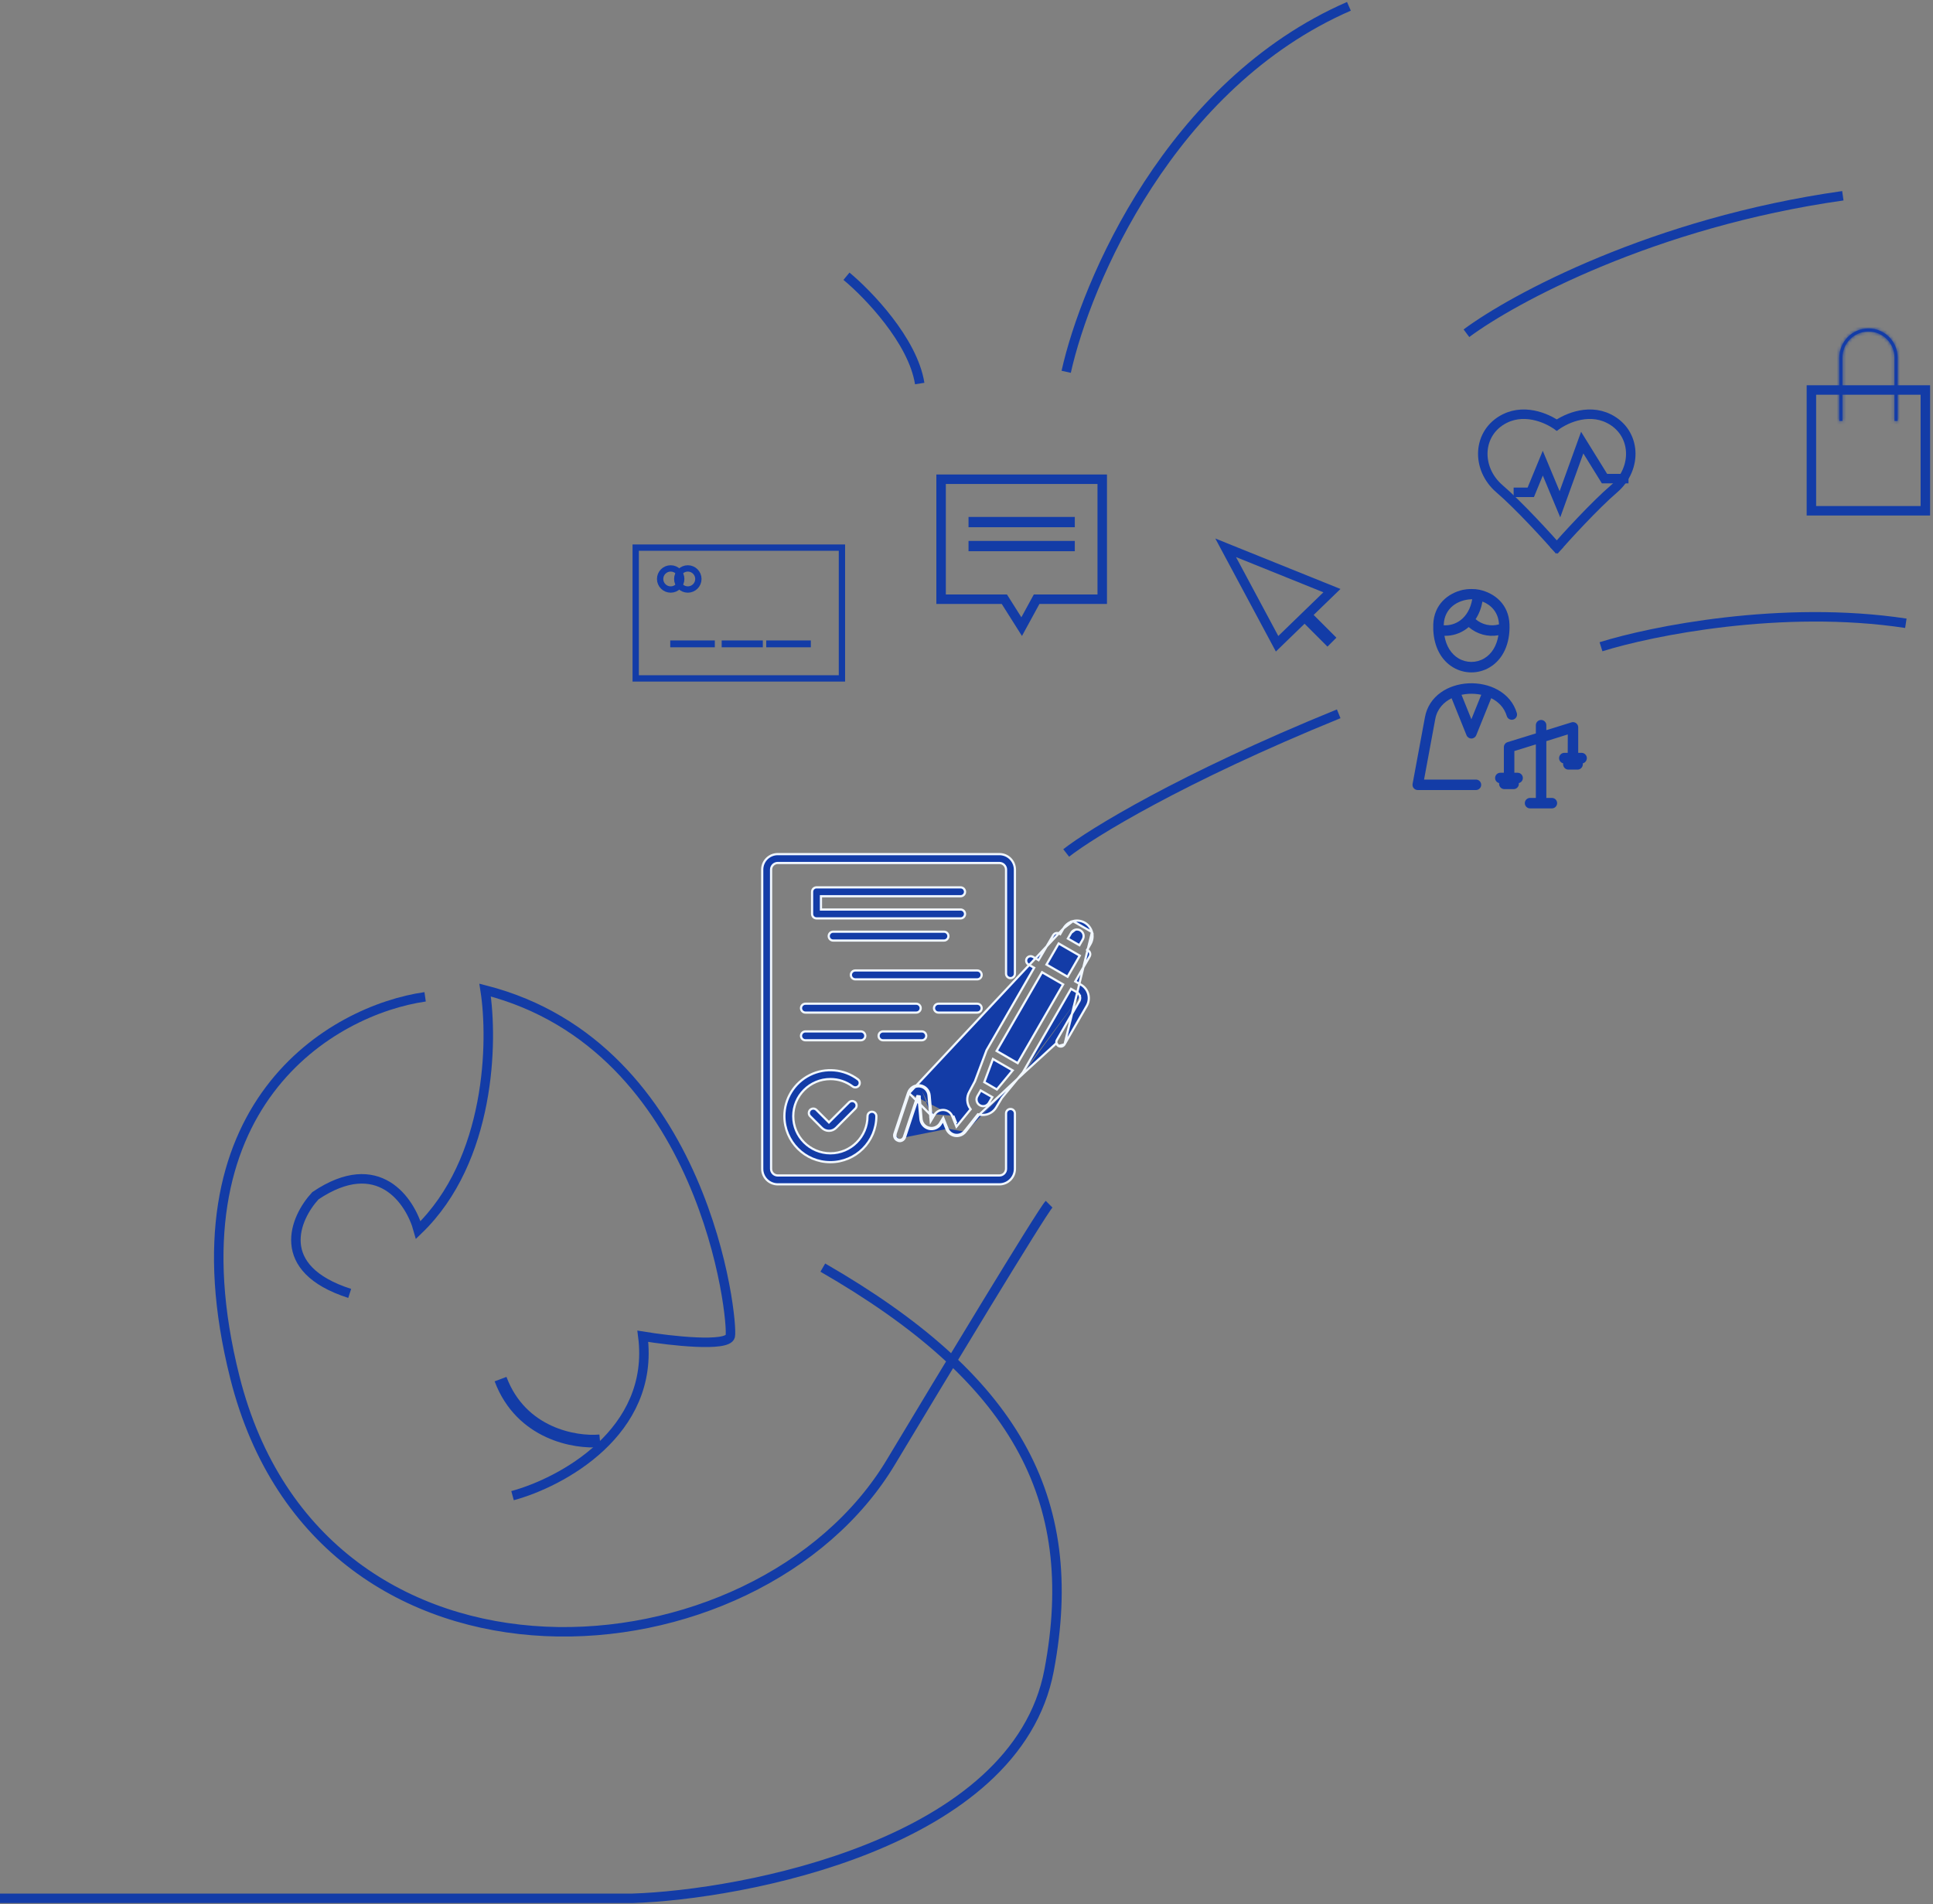 <svg width="612" height="603" viewBox="0 0 612 603" fill="none" xmlns="http://www.w3.org/2000/svg">
<rect x="0" y="0" width="612" height="603" fill="#808080" stroke="none"/>
<path d="M404.332 203.862L388.05 173.469L421.699 187.037L404.332 203.862Z" stroke="#133CA7" stroke-width="3"/>
<path d="M421.699 203.352L412.473 194.125" stroke="#133CA7" stroke-width="4"/>
<path d="M492 135.275C494.895 132.923 502.42 129.088 509.367 132.562C518.051 136.903 518.594 148.301 510.995 154.813C504.917 160.024 495.799 170.01 492 174.352" stroke="#133CA7" stroke-width="3"/>
<path d="M493.773 135.275C490.879 132.923 483.353 129.088 476.406 132.562C467.722 136.903 467.18 148.301 474.778 154.813C480.856 160.024 489.974 170.01 493.773 174.352" stroke="#133CA7" stroke-width="3"/>
<path d="M479.228 155.899H484.655L488.455 146.672L493.882 159.698L500.937 140.16L507.993 151.557H515.591" stroke="#133CA7" stroke-width="3"/>
<path d="M268 87.476C274.83 93.139 289.03 107.863 291.187 121.454M337.562 117.737C343.853 89.422 370.563 26.634 427.075 2M464.282 105.527C479.021 94.555 523.491 70.487 583.454 61.992M506.882 204.806C522.7 199.851 564.149 191.427 603.405 197.373M337.562 270.107C345.47 263.913 373.798 246.429 423.84 226.042" stroke="#133CA7" stroke-width="3"/>
<path d="M162.275 473.63C177.653 469.469 207.43 453.549 203.523 423.156C212.387 424.604 230.333 426.63 231.202 423.156C232.287 418.815 223.604 331.435 153.592 313.525C156.124 329.626 155.437 367.364 132.425 389.507C129.893 380.281 119.834 365.193 99.862 378.653C93.349 385.708 86.402 401.773 110.716 409.588" stroke="#133CA7" stroke-width="3"/>
<path d="M134.596 315.664C105.47 319.825 52.645 349.747 74.354 436.149C101.49 544.152 239.885 533.84 282.218 462.743C297.957 436.511 329.978 383.505 332.149 381.334M0 601.138H200.266C234.639 600.053 321.729 584.097 332.149 528.955C342.569 473.814 320.752 436.149 260.509 401.415" stroke="#133CA7" stroke-width="3"/>
<rect x="201.266" y="173.416" width="65.298" height="41.418" stroke="#133CA7" stroke-width="2"/>
<circle cx="212.342" cy="183.342" r="3.342" stroke="#133CA7" stroke-width="2"/>
<circle cx="217.769" cy="183.342" r="3.342" stroke="#133CA7" stroke-width="2"/>
<rect x="212.206" y="202.809" width="14.111" height="2.171" fill="#133CA7"/>
<rect x="228.488" y="202.809" width="13.025" height="2.171" fill="#133CA7"/>
<rect x="242.599" y="202.809" width="14.111" height="2.171" fill="#133CA7"/>
<path d="M297.957 151.76V150.26H296.457V151.76H297.957ZM348.974 151.76H350.474V150.26H348.974V151.76ZM297.957 189.751H296.457V191.251H297.957V189.751ZM317.981 189.751L319.249 188.95L318.808 188.251H317.981V189.751ZM323.465 198.435L322.197 199.236L323.56 201.393L324.782 199.153L323.465 198.435ZM328.202 189.751V188.251H327.312L326.885 189.033L328.202 189.751ZM348.974 189.751V191.251H350.474V189.751H348.974ZM297.957 153.26H348.974V150.26H297.957V153.26ZM299.457 189.751V151.76H296.457V189.751H299.457ZM317.981 188.251H297.957V191.251H317.981V188.251ZM324.734 197.634L319.249 188.95L316.713 190.552L322.197 199.236L324.734 197.634ZM326.885 189.033L322.149 197.716L324.782 199.153L329.519 190.469L326.885 189.033ZM348.974 188.251H328.202V191.251H348.974V188.251ZM347.474 151.76V189.751H350.474V151.76H347.474Z" fill="#133CA7"/>
<rect x="306.641" y="163.7" width="33.649" height="3.256" fill="#133CA7"/>
<rect x="306.641" y="171.298" width="33.649" height="3.256" fill="#133CA7"/>
<rect x="573.5" y="123.5" width="36.076" height="38.247" stroke="#133CA7" stroke-width="3"/>
<mask id="path-19-inside-1" fill="white">
<path fill-rule="evenodd" clip-rule="evenodd" d="M599.799 133.307V113.226C599.799 108.683 596.116 105 591.573 105C587.029 105 583.346 108.683 583.346 113.226V133.307H582.346V113.226C582.346 108.131 586.477 104 591.573 104C596.668 104 600.799 108.131 600.799 113.226V133.307H599.799Z"/>
</mask>
<path fill-rule="evenodd" clip-rule="evenodd" d="M599.799 133.307V113.226C599.799 108.683 596.116 105 591.573 105C587.029 105 583.346 108.683 583.346 113.226V133.307H582.346V113.226C582.346 108.131 586.477 104 591.573 104C596.668 104 600.799 108.131 600.799 113.226V133.307H599.799Z" fill="#133CA7"/>
<path d="M599.799 133.307H594.799V138.307H599.799V133.307ZM583.346 133.307V138.307H588.346V133.307H583.346ZM582.346 133.307H577.346V138.307H582.346V133.307ZM600.799 133.307V138.307H605.799V133.307H600.799ZM604.799 133.307V113.226H594.799V133.307H604.799ZM604.799 113.226C604.799 105.922 598.877 100 591.573 100V110C593.355 110 594.799 111.444 594.799 113.226H604.799ZM591.573 100C584.268 100 578.346 105.922 578.346 113.226H588.346C588.346 111.444 589.791 110 591.573 110V100ZM578.346 113.226V133.307H588.346V113.226H578.346ZM582.346 138.307H583.346V128.307H582.346V138.307ZM577.346 113.226V133.307H587.346V113.226H577.346ZM591.573 99C583.716 99 577.346 105.369 577.346 113.226H587.346C587.346 110.892 589.239 109 591.573 109V99ZM605.799 113.226C605.799 105.369 599.43 99 591.573 99V109C593.907 109 595.799 110.892 595.799 113.226H605.799ZM605.799 133.307V113.226H595.799V133.307H605.799ZM599.799 138.307H600.799V128.307H599.799V138.307Z" fill="#133CA7" mask="url(#path-19-inside-1)"/>
<path d="M189.955 456.263C182.175 456.986 164.989 454.092 158.476 436.725" stroke="#133CA7" stroke-width="4"/>
<path d="M453.791 199.589C454.052 204.87 456.289 209.093 460.079 211.345C461.858 212.402 463.853 212.931 465.848 212.931C467.843 212.931 469.838 212.402 471.617 211.345C475.85 208.831 478.145 203.856 477.915 197.697C477.678 191.364 473.206 187.81 468.438 186.765C468.386 186.749 467.8 186.654 467.171 186.571C466.708 186.51 465.108 186.505 464.32 186.603C463.874 186.659 463.425 186.726 463.102 186.8C458.393 187.888 454.015 191.433 453.781 197.697C453.759 198.295 453.76 198.881 453.785 199.454C453.785 199.5 453.787 199.545 453.791 199.589ZM469.921 208.491C467.409 209.983 464.287 209.983 461.774 208.491C459.42 207.092 457.873 204.571 457.316 201.342C459.808 201.402 462.275 200.631 464.323 199.113C464.554 198.942 464.778 198.762 464.996 198.575C467.623 200.836 471.073 201.773 474.408 201.169C473.877 204.481 472.318 207.067 469.921 208.491ZM469.36 190.49C472.162 191.591 474.413 193.953 474.593 197.72C472.018 198.457 469.251 197.839 467.183 196.076C468.238 194.481 468.977 192.592 469.36 190.49ZM457.099 197.822C457.298 192.486 461.627 189.935 465.848 189.765C465.937 189.769 466.025 189.774 466.114 189.779C465.613 192.662 464.304 194.995 462.346 196.446C460.815 197.581 458.953 198.124 457.093 198.01C457.095 197.947 457.096 197.885 457.099 197.822ZM501.118 241.733C501.13 241.813 501.137 241.928 501.137 242.012C501.137 242.928 500.393 243.712 499.477 243.712H496.546C495.629 243.712 494.886 242.923 494.886 242.006C494.886 241.922 494.892 241.793 494.904 241.712C494.167 241.542 493.618 240.871 493.618 240.083C493.618 239.166 494.361 238.4 495.278 238.4H496.351L496.37 232.572L489.58 234.699V252.676H491.336C492.253 252.676 492.996 253.419 492.996 254.336C492.996 255.253 492.253 255.996 491.336 255.996H487.906C487.898 255.996 487.89 255.996 487.882 255.996C487.874 255.996 487.866 255.996 487.859 255.996H484.427C483.51 255.996 482.767 255.253 482.767 254.336C482.767 253.42 483.51 252.676 484.427 252.676H486.26V235.726L479.454 237.83V244.708H480.486C481.402 244.708 482.146 245.451 482.146 246.367C482.146 247.156 481.596 247.815 480.859 247.985C480.871 248.065 480.878 248.148 480.878 248.232C480.878 249.149 480.135 249.892 479.218 249.892L476.287 249.893C475.37 249.893 474.626 249.15 474.626 248.233C474.626 248.149 474.632 248.066 474.645 247.985C473.908 247.816 473.358 247.156 473.358 246.367C473.358 245.451 474.101 244.708 475.018 244.708H476.134V236.605C476.134 235.877 476.606 235.234 477.302 235.019L486.26 232.25V229.651C486.26 228.734 487.003 227.991 487.92 227.991C488.837 227.991 489.58 228.734 489.58 229.651V231.224L497.518 228.762C497.682 228.709 497.835 228.678 498.011 228.678C498.832 228.678 499.53 229.273 499.652 230.085C499.667 230.18 499.673 230.264 499.671 230.358L499.671 238.4H500.745C501.661 238.4 502.405 239.166 502.405 240.083C502.405 240.872 501.855 241.563 501.118 241.733ZM459.583 221.111L464.308 232.829C464.562 233.457 465.171 233.868 465.848 233.868C466.525 233.868 467.134 233.457 467.387 232.829L472.122 221.091C474.401 222.222 476.26 224.07 477.053 226.743C477.314 227.621 478.237 228.122 479.117 227.862C479.996 227.601 480.497 226.677 480.236 225.798C479.304 222.658 477.203 220.108 474.16 218.424C471.482 216.942 468.181 216.222 464.866 216.396C461.647 216.566 458.57 217.583 456.202 219.261C453.49 221.182 451.742 223.894 451.148 227.103L447.235 248.224C447.145 248.709 447.276 249.209 447.591 249.588C447.907 249.967 448.374 250.186 448.867 250.186L467.292 250.186C468.208 250.186 468.952 249.443 468.952 248.526C468.952 247.609 468.208 246.866 467.292 246.866L450.863 246.866L454.412 227.708C455.014 224.457 457.1 222.346 459.583 221.111ZM465.041 219.712C466.331 219.644 467.672 219.74 468.976 220.015L465.848 227.77L462.724 220.023C463.51 219.853 464.292 219.751 465.041 219.712Z" fill="#133CA7"/>
<g clip-path="url(#clip0)">
<path d="M345.729 295.168L345.728 295.165C345.39 293.907 344.565 292.835 343.436 292.185L343.435 292.184C342.305 291.531 340.962 291.354 339.701 291.693L345.729 295.168ZM345.729 295.168C346.087 296.45 345.909 297.82 345.238 298.968L345.237 298.97L344.36 300.497L344.187 300.797L344.485 300.973C345.149 301.364 345.374 302.216 344.991 302.883L340.605 310.479L340.43 310.783L340.734 310.958L342.26 311.835C343.389 312.485 344.214 313.557 344.553 314.816C344.892 316.077 344.715 317.42 344.062 318.55L344.062 318.55L337.044 330.709L337.043 330.711M345.729 295.168L337.043 330.711M305.66 358.43L309.748 353.255L324.153 339.78M305.66 358.43L305.387 358.211L309.474 353.038L309.616 352.858L309.837 352.916C310.26 353.026 310.696 353.082 311.133 353.08L311.137 353.08C312.893 353.094 314.523 352.169 315.412 350.655L315.413 350.653L317.168 347.723L317.181 347.701L317.198 347.68L323.864 339.58M305.66 358.43L305.386 358.213L305.386 358.212C304.682 359.09 303.566 359.528 302.454 359.363C301.341 359.197 300.401 358.452 299.985 357.407M305.66 358.43C304.879 359.406 303.638 359.893 302.402 359.709C301.166 359.525 300.122 358.696 299.66 357.535M323.864 339.58L323.85 339.605L324.153 339.78M323.864 339.58L323.883 339.557L324.153 339.78M323.864 339.58L338.921 313.445L339.095 313.142L339.398 313.316L340.925 314.193C341.412 314.472 341.768 314.933 341.913 315.476M324.153 339.78L334.475 330.339C334.39 329.965 334.462 329.573 334.674 329.253L334.68 329.244L334.685 329.235L341.703 317.076C341.703 317.076 341.703 317.076 341.703 317.075C341.982 316.592 342.059 316.016 341.913 315.476M341.913 315.476C341.913 315.476 341.913 315.476 341.913 315.476L341.575 315.567L341.913 315.477C341.913 315.477 341.913 315.477 341.913 315.476ZM299.66 357.535L299.985 357.407M299.66 357.535L299.985 357.406M299.66 357.535L298.733 355.189L298.871 354.962L298.572 354.78L298.246 354.909L298.344 355.156L297.923 355.851C297.14 357.159 295.603 357.814 294.118 357.469C292.632 357.125 291.54 355.861 291.413 354.342L290.875 348.101L291.131 347.329L290.799 347.219L290.45 347.249L290.52 348.059L286.501 360.167M299.985 357.407C299.985 357.407 299.985 357.406 299.985 357.406M299.985 357.407L299.985 357.406M299.985 357.406L298.897 354.652L298.638 353.996L298.273 354.599L297.623 355.67L297.622 355.672C296.918 356.849 295.534 357.439 294.197 357.129C292.86 356.818 291.876 355.681 291.762 354.313L291.762 354.312L291.148 347.189L290.467 347.109L286.17 360.055L286.501 360.167M286.501 360.167L286.169 360.057L286.169 360.056C285.976 360.624 285.444 361.007 284.846 361.01M286.501 360.167C286.259 360.882 285.588 361.362 284.834 361.36M284.834 361.36L284.856 361.01C284.853 361.01 284.849 361.01 284.846 361.01M284.834 361.36L284.835 361.01C284.839 361.01 284.842 361.01 284.846 361.01M284.834 361.36C284.645 361.348 284.461 361.3 284.29 361.22C283.377 360.912 282.883 359.925 283.185 359.009M284.846 361.01C284.706 361 284.567 360.963 284.438 360.903L284.42 360.895L284.402 360.889C283.671 360.642 283.276 359.852 283.517 359.119L283.517 359.12L283.185 359.009M283.185 359.009L283.517 359.118L287.833 346.172L287.501 346.061M283.185 359.009L287.501 346.061M287.501 346.061C288.029 344.481 289.595 343.49 291.25 343.689M287.501 346.061L287.833 346.172M287.833 346.172C288.309 344.749 289.719 343.857 291.208 344.037M287.833 346.172L336.72 293.985L335.843 295.512L335.668 295.815L335.365 295.641C334.698 295.258 333.845 295.483 333.455 296.147L328.999 303.743L328.823 304.042L328.523 303.869L326.996 302.992L326.995 302.992C326.671 302.804 326.286 302.754 325.925 302.851C325.564 302.949 325.257 303.186 325.071 303.511C324.69 304.183 324.922 305.035 325.59 305.421C325.59 305.421 325.59 305.421 325.591 305.421L327.117 306.298L327.421 306.473L327.246 306.776L312.347 332.595L308.672 342.411L308.664 342.433L308.653 342.454L306.898 345.734L306.893 345.744L306.893 345.744C305.934 347.412 306.037 349.486 307.156 351.051L307.311 351.268L307.142 351.475L303.194 356.317L302.818 356.779L302.598 356.226L301.493 353.456L301.818 353.325M287.833 346.172L294.871 353.301M291.208 344.037C292.696 344.218 293.854 345.419 293.977 346.914L293.977 346.915L294.574 353.933L294.667 355.025L295.224 354.081L295.854 353.013L295.554 352.833M291.208 344.037L291.25 343.689M291.208 344.037C291.208 344.037 291.208 344.037 291.208 344.037L291.25 343.689M295.554 352.833L295.855 353.011L295.855 353.012C296.471 351.985 297.616 351.394 298.811 351.488L298.811 351.488C300.005 351.582 301.044 352.343 301.493 353.455L301.493 353.454L301.818 353.325M295.554 352.833L295.229 353.383L295.271 353.873L294.922 353.903L294.621 353.725L294.871 353.301M295.554 352.833L294.871 353.301M301.818 353.325L302.775 355.724L301.818 353.325ZM294.871 353.301L294.326 346.885C294.189 345.225 292.903 343.89 291.25 343.689M337.043 330.711C336.857 331.036 336.55 331.273 336.188 331.372C335.828 331.469 335.444 331.418 335.121 331.231M337.043 330.711L335.121 331.231M340.439 294.401L340.439 294.401C340.975 294.269 341.542 294.343 342.025 294.61L342.029 294.613L342.029 294.613C342.518 294.891 342.873 295.354 343.019 295.896L343.021 295.903L343.021 295.903C343.153 296.439 343.079 297.006 342.811 297.489L342.809 297.494L342.809 297.494L341.931 299.021L341.757 299.324L341.454 299.15L338.4 297.395L338.097 297.221L338.271 296.918L339.148 295.392L340.439 294.401ZM340.439 294.401L340.433 294.403M340.439 294.401L340.433 294.403M340.433 294.403C339.889 294.548 339.427 294.904 339.148 295.391L340.433 294.403ZM335.121 331.231C334.793 331.035 334.56 330.712 334.475 330.339L335.121 331.231ZM315.362 344.855L315.619 345.004L315.808 344.775L320.352 339.283L320.616 338.964L320.257 338.757L314.73 335.564L314.372 335.357L314.228 335.744L311.736 342.411L311.633 342.688L311.888 342.836L314.485 344.346L314.485 344.346L315.362 344.855ZM309.445 347.149L309.443 347.152C308.912 348.097 309.185 349.289 310.074 349.909C310.558 350.248 311.161 350.367 311.737 350.24L311.738 350.24C312.314 350.111 312.809 349.748 313.104 349.236C313.104 349.236 313.104 349.236 313.104 349.236L313.981 347.728L314.158 347.424L313.853 347.249L310.8 345.494L310.497 345.32L310.322 345.623L309.445 347.149ZM321.907 336.486L322.21 336.661L322.385 336.358L336.422 312.04L336.596 311.737L336.294 311.562L330.223 308.053L329.92 307.878L329.745 308.181L315.709 332.499L315.534 332.802L315.837 332.977L321.907 336.486ZM337.698 309.133L338.001 309.308L338.176 309.005L341.685 302.934L341.86 302.631L341.557 302.456L335.487 298.947L335.184 298.772L335.008 299.075L331.499 305.145L331.324 305.448L331.627 305.624L337.698 309.133ZM336.72 293.985C337.37 292.856 338.442 292.032 339.701 291.693L336.72 293.985Z" fill="#133CA7" stroke="#F1F7FF" stroke-width="0.7"/>
<path d="M262.199 355.186L262.446 355.434L262.694 355.187L268.894 349.003C269.452 348.534 270.276 348.569 270.792 349.085L271.033 348.844L270.792 349.085C271.307 349.6 271.342 350.424 270.873 350.982L264.691 357.182C264.691 357.182 264.691 357.182 264.691 357.182C264.095 357.773 263.287 358.103 262.449 358.098L262.446 358.098C261.612 358.099 260.812 357.77 260.219 357.182C260.219 357.182 260.219 357.182 260.219 357.182L256.5 353.463L256.5 353.463L256.499 353.462C256.233 353.199 256.084 352.839 256.084 352.465C256.084 352.09 256.233 351.732 256.499 351.468L256.499 351.467C257.047 350.923 257.932 350.923 258.48 351.467C258.48 351.467 258.48 351.467 258.48 351.467L262.199 355.186Z" fill="#133CA7" stroke="#F1F7FF" stroke-width="0.7"/>
<path d="M271.921 343.78L271.921 343.78C271.456 344.401 270.576 344.527 269.955 344.062C267.924 342.529 265.447 341.703 262.902 341.71C256.41 341.71 251.148 346.973 251.148 353.464C251.148 359.956 256.411 365.219 262.902 365.219C269.394 365.219 274.657 359.956 274.657 353.464C274.657 352.689 275.286 352.06 276.061 352.06C276.837 352.06 277.466 352.689 277.466 353.464C277.466 361.508 270.945 368.028 262.902 368.028C254.859 368.028 248.339 361.508 248.339 353.464C248.339 347.949 251.455 342.906 256.389 340.439C261.323 337.972 267.228 338.505 271.641 341.814C272.261 342.28 272.387 343.159 271.921 343.78Z" fill="#133CA7" stroke="#F1F7FF" stroke-width="0.7"/>
<path d="M259.921 287.67V288.02H260.271H304.134C304.909 288.02 305.538 288.649 305.538 289.424C305.538 290.201 304.909 290.829 304.134 290.829H258.516C257.74 290.829 257.112 290.201 257.112 289.424V282.406C257.112 281.631 257.74 281.002 258.516 281.002H304.134C304.909 281.002 305.538 281.631 305.538 282.406C305.538 283.183 304.909 283.811 304.134 283.811H260.271H259.921V284.161V287.67Z" fill="#133CA7" stroke="#F1F7FF" stroke-width="0.7"/>
<path d="M262.375 296.443C262.375 295.667 263.004 295.038 263.78 295.038H298.87C299.646 295.038 300.275 295.667 300.275 296.443C300.275 297.219 299.646 297.847 298.87 297.847H263.78C263.004 297.847 262.375 297.219 262.375 296.443Z" fill="#133CA7" stroke="#F1F7FF" stroke-width="0.7"/>
<path d="M270.798 307.32H309.397C310.173 307.32 310.802 307.949 310.802 308.724C310.802 309.501 310.173 310.129 309.397 310.129H270.798C270.022 310.129 269.393 309.501 269.393 308.724C269.393 307.949 270.022 307.32 270.798 307.32Z" fill="#133CA7" stroke="#F1F7FF" stroke-width="0.7"/>
<path d="M290.097 317.847C290.873 317.847 291.502 318.476 291.502 319.251C291.502 320.028 290.873 320.656 290.097 320.656H255.007C254.231 320.656 253.603 320.028 253.603 319.251C253.603 318.476 254.231 317.847 255.007 317.847H290.097Z" fill="#133CA7" stroke="#F1F7FF" stroke-width="0.7"/>
<path d="M297.116 317.847H309.397C310.173 317.847 310.802 318.476 310.802 319.251C310.802 320.028 310.173 320.656 309.397 320.656H297.116C296.34 320.656 295.711 320.028 295.711 319.251C295.711 318.476 296.34 317.847 297.116 317.847Z" fill="#133CA7" stroke="#F1F7FF" stroke-width="0.7"/>
<path d="M273.957 328.024C273.957 328.8 273.328 329.428 272.552 329.428H255.007C254.231 329.428 253.603 328.8 253.603 328.024C253.603 327.248 254.231 326.619 255.007 326.619H272.552C273.328 326.619 273.957 327.248 273.957 328.024Z" fill="#133CA7" stroke="#F1F7FF" stroke-width="0.7"/>
<path d="M291.852 329.428H279.57C278.795 329.428 278.166 328.8 278.166 328.024C278.166 327.248 278.795 326.619 279.57 326.619H291.852C292.628 326.619 293.256 327.248 293.256 328.024C293.256 328.8 292.628 329.428 291.852 329.428Z" fill="#133CA7" stroke="#F1F7FF" stroke-width="0.7"/>
<path d="M318.52 352.586C318.52 351.81 319.149 351.181 319.924 351.181C320.7 351.181 321.329 351.81 321.329 352.586V370.131C321.329 372.845 319.129 375.045 316.415 375.045H246.234C243.521 375.045 241.321 372.845 241.321 370.131V275.387C241.321 272.674 243.521 270.473 246.234 270.473H316.415C319.129 270.473 321.329 272.674 321.329 275.387V308.337C321.329 309.113 320.7 309.742 319.924 309.742C319.149 309.742 318.52 309.113 318.52 308.337V275.387C318.52 274.225 317.577 273.283 316.415 273.283H246.234C245.072 273.283 244.13 274.225 244.13 275.387V370.131C244.13 371.294 245.072 372.236 246.234 372.236H316.415C317.577 372.236 318.52 371.294 318.52 370.131V352.586Z" fill="#133CA7" stroke="#F1F7FF" stroke-width="0.7"/>
</g>
<defs>
<clipPath id="clip0">
<rect width="105.289" height="105.289" fill="white" transform="translate(240.971 270.107)"/>
</clipPath>
</defs>
</svg>
